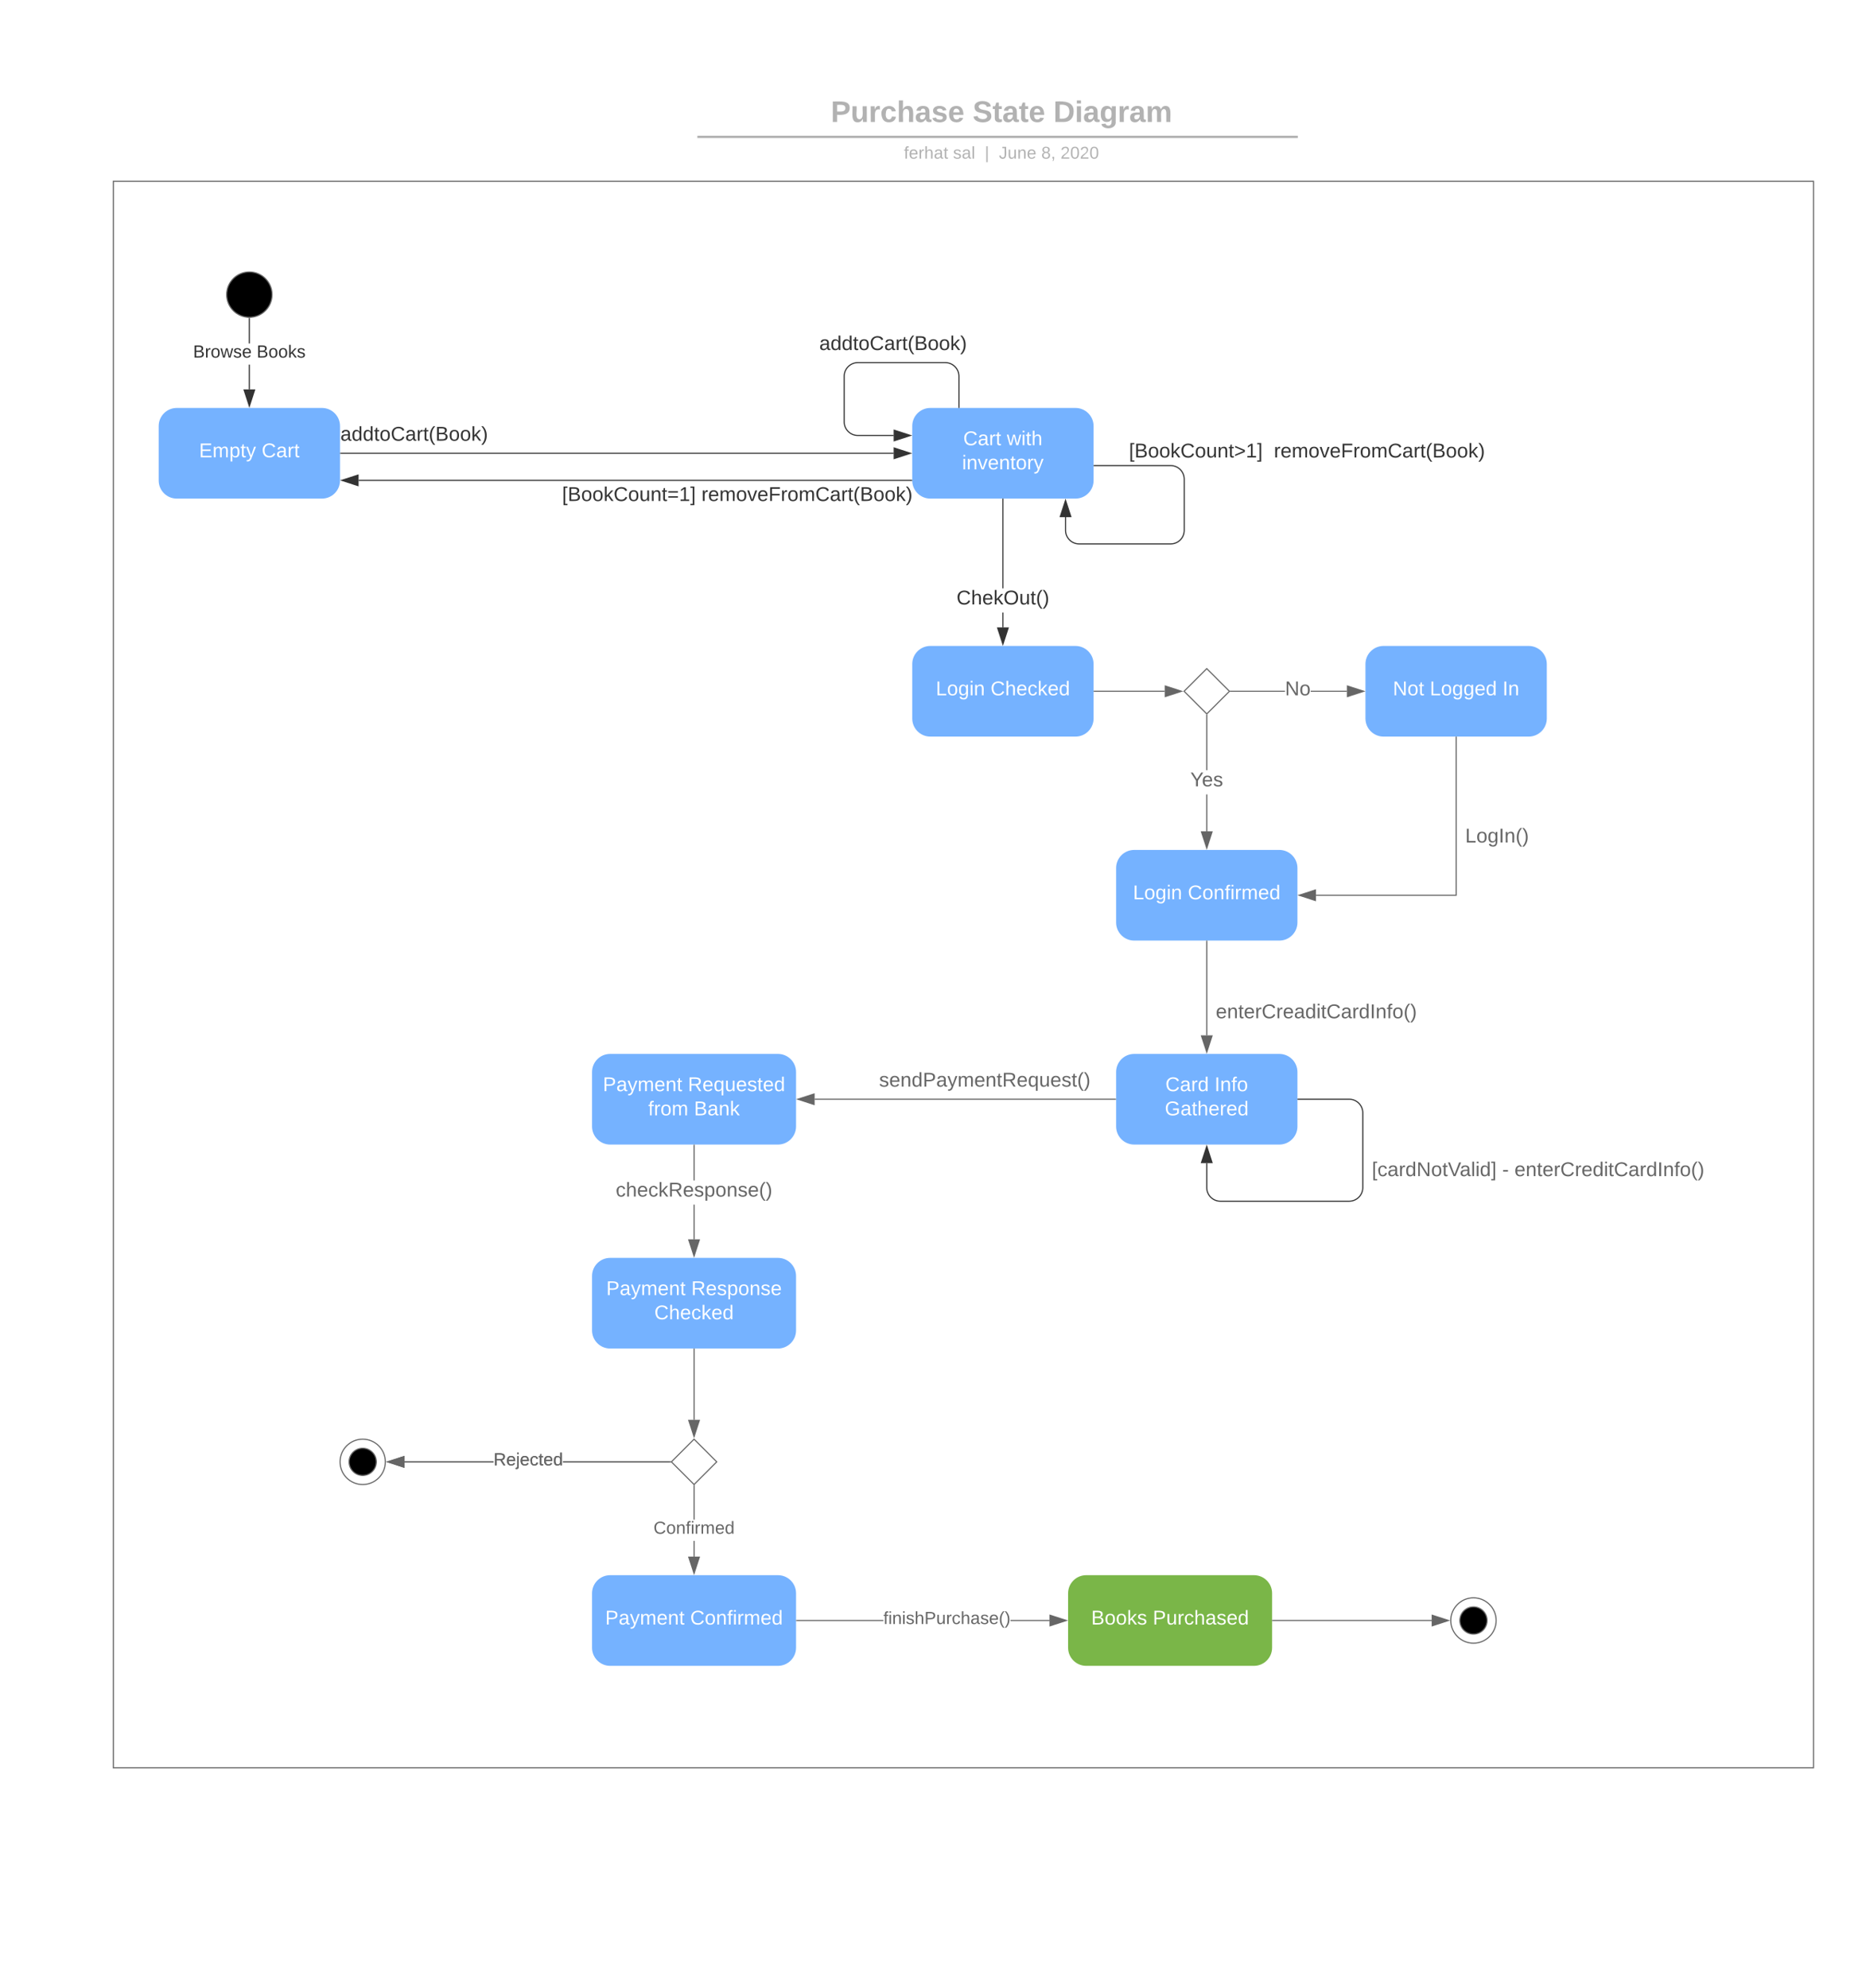 <svg xmlns="http://www.w3.org/2000/svg" xmlns:xlink="http://www.w3.org/1999/xlink" xmlns:lucid="lucid" width="1646.32" height="1754.18"><g transform="translate(0 0)" lucid:page-tab-id="0_0"><path d="M0 0h1646.32v1754.18H0z" fill="#fff"/><path d="M100 160h1500v1400H100z" stroke="#666" fill="#fff"/><path d="M611.76 88c0-4.42 3.58-8 8-8h520.78c4.42 0 8 3.58 8 8v26.15c0 4.4-3.58 8-8 8H619.76c-4.42 0-8-3.6-8-8z" stroke="#000" stroke-opacity="0" stroke-width="2" fill="#fff" fill-opacity="0"/><use xlink:href="#a" transform="matrix(1,0,0,1,615.76,84) translate(117.251 23.658)"/><use xlink:href="#b" transform="matrix(1,0,0,1,615.76,84) translate(242.389 23.658)"/><use xlink:href="#c" transform="matrix(1,0,0,1,615.76,84) translate(313.626 23.658)"/><path d="M619.27 120.77h521.76M619.3 120.77h-4.03M1141 120.77h4.03" stroke="#b2b2b2" stroke-width="2" fill="none"/><path d="M611.3 129.07c0-4.4 3.6-8 8-8h521.4c4.4 0 8 3.6 8 8v4c0 4.42-3.6 8-8 8H619.3c-4.4 0-8-3.58-8-8z" stroke="#000" stroke-opacity="0" stroke-width="2" fill="#fff" fill-opacity="0"/><use xlink:href="#d" transform="matrix(1,0,0,1,615.308,125.073) translate(182.247 14.917)"/><use xlink:href="#e" transform="matrix(1,0,0,1,615.308,125.073) translate(225.544 14.917)"/><use xlink:href="#f" transform="matrix(1,0,0,1,615.308,125.073) translate(253.545 14.917)"/><use xlink:href="#g" transform="matrix(1,0,0,1,615.308,125.073) translate(265.994 14.917)"/><use xlink:href="#h" transform="matrix(1,0,0,1,615.308,125.073) translate(303.385 14.917)"/><use xlink:href="#i" transform="matrix(1,0,0,1,615.308,125.073) translate(320.381 14.917)"/><path d="M156 360c-8.84 0-16 7.16-16 16v48c0 8.84 7.16 16 16 16h128c8.84 0 16-7.16 16-16v-48c0-8.84-7.16-16-16-16z" stroke="#000" stroke-opacity="0" fill="#75b2ff"/><use xlink:href="#j" transform="matrix(1,0,0,1,148,368) translate(27.63 35.556)"/><use xlink:href="#k" transform="matrix(1,0,0,1,148,368) translate(82.889 35.556)"/><path d="M240 260c0 11.05-8.95 20-20 20s-20-8.95-20-20 8.95-20 20-20 20 8.95 20 20z" stroke="#666"/><path d="M220.5 343.62h-1v-21.85h1zm0-40.52h-1V281h1z" fill="#333"/><path d="M219.98 280.5l.52-.02v.53h-1v-.56zM220 358.38l-4.64-14.26h9.28z" fill="#333"/><path d="M220 360l-5.32-16.38h10.64zm-3.95-15.38l3.95 12.14 3.95-12.14z" fill="#333"/><use xlink:href="#l" transform="matrix(1,0,0,1,170.352,303.102) translate(0 12.444)"/><use xlink:href="#m" transform="matrix(1,0,0,1,170.352,303.102) translate(56.086 12.444)"/><path d="M300.5 400h487.95" stroke="#333" fill="none"/><path d="M300.5 400.5h-.5v-1h.5z" fill="#333"/><path d="M803.22 400l-14.27 4.64v-9.28z" stroke="#333" fill="#333"/><use xlink:href="#n" transform="matrix(1,0,0,1,300.299,374.667) translate(0 14.222)"/><path d="M820.84 360c-8.84 0-16 7.16-16 16v48c0 8.84 7.16 16 16 16h128c8.83 0 16-7.16 16-16v-48c0-8.84-7.17-16-16-16z" stroke="#000" stroke-opacity="0" fill="#75b2ff"/><use xlink:href="#o" transform="matrix(1,0,0,1,812.837,368) translate(37.037 24.889)"/><use xlink:href="#p" transform="matrix(1,0,0,1,812.837,368) translate(75.457 24.889)"/><use xlink:href="#q" transform="matrix(1,0,0,1,812.837,368) translate(36 46.222)"/><path d="M846.02 359.5V332c0-6.63-5.37-12-12-12h-77.18c-6.63 0-12 5.37-12 12v40.3c0 6.62 5.37 12 12 12h31.6" stroke="#333" fill="none"/><path d="M846.52 360h-1v-.5h1z" fill="#333"/><path d="M803.22 384.3l-14.27 4.63v-9.27z" stroke="#333" fill="#333"/><use xlink:href="#n" transform="matrix(1,0,0,1,722.863,294.667) translate(0 14.222)"/><path d="M965.34 410.86h67.5c6.62 0 12 5.37 12 12V468c0 6.63-5.38 12-12 12H952.1c-6.62 0-12-5.37-12-12v-11.62" stroke="#333" fill="none"/><path d="M965.35 411.36h-.5v-1h.5z" fill="#333"/><path d="M940.1 441.62l4.64 14.26h-9.27z" stroke="#333" fill="#333"/><use xlink:href="#r" transform="matrix(1,0,0,1,996.046,389.508) translate(0 14.222)"/><use xlink:href="#s" transform="matrix(1,0,0,1,996.046,389.508) translate(127.852 14.222)"/><path d="M804.34 423.88H316.38" stroke="#333" fill="none"/><path d="M804.84 424l.05.38h-.58v-1h.52z" fill="#333"/><path d="M301.62 423.88l14.26-4.63v9.27z" stroke="#333" fill="#333"/><use xlink:href="#t" transform="matrix(1,0,0,1,495.946,427.883) translate(0 14.222)"/><use xlink:href="#s" transform="matrix(1,0,0,1,495.946,427.883) translate(122.914 14.222)"/><path d="M885.34 553.64h-1v-13.1h1zm0-34.43h-1v-78.7h1zM885.34 440.5h-1v-.5h1zM884.84 568.4l-4.64-14.26h9.27z" fill="#333"/><path d="M884.84 570.02l-5.33-16.38h10.66zm-3.95-15.38l3.94 12.15 3.94-12.16z" fill="#333"/><use xlink:href="#u" transform="matrix(1,0,0,1,843.923,519.205) translate(0 14.222)"/><path d="M820.84 570.02c-8.84 0-16 7.17-16 16v48c0 8.84 7.16 16 16 16h128c8.83 0 16-7.16 16-16v-48c0-8.83-7.17-16-16-16z" stroke="#000" stroke-opacity="0" fill="#75b2ff"/><use xlink:href="#v" transform="matrix(1,0,0,1,812.837,578.023) translate(12.79 35.556)"/><use xlink:href="#w" transform="matrix(1,0,0,1,812.837,578.023) translate(61.136 35.556)"/><path d="M1064.7 590.02l20 20-20 20-20-20z" stroke="#666" fill="#fff"/><path d="M965.34 610.02h62.26" stroke="#666" fill="none"/><path d="M965.35 610.52h-.5v-1h.5z" fill="#666"/><path d="M1042.36 610.02l-14.26 4.64v-9.27z" stroke="#666" fill="#666"/><path d="M1220.7 570.02c-8.85 0-16 7.17-16 16v48c0 8.84 7.15 16 16 16h128c8.82 0 16-7.16 16-16v-48c0-8.83-7.18-16-16-16z" stroke="#000" stroke-opacity="0" fill="#75b2ff"/><use xlink:href="#x" transform="matrix(1,0,0,1,1212.686,578.023) translate(16.222 35.556)"/><use xlink:href="#y" transform="matrix(1,0,0,1,1212.686,578.023) translate(48.765 35.556)"/><use xlink:href="#z" transform="matrix(1,0,0,1,1212.686,578.023) translate(112.963 35.556)"/><path d="M1133.7 610.52h-47.8v-1h47.8zm54.6 0h-31.93v-1h31.93zM1085.9 610.52h-1l.5-.5-.5-.5h1zM1203.07 610.02l-14.27 4.64v-9.27z" fill="#666"/><path d="M1204.7 610.02l-16.4 5.33V604.7zm-15.4 3.95l12.15-3.95-12.15-3.94z" fill="#666"/><use xlink:href="#A" transform="matrix(1,0,0,1,1133.706,599.356) translate(0 14.222)"/><path d="M1065.2 733.64h-1v-32.6h1zm0-53.93h-1v-48.47h1zM1065.2 631.24h-1v-1l.5.5.5-.5zM1064.7 748.4l-4.65-14.26h9.27z" fill="#666"/><path d="M1064.7 750.02l-5.34-16.38H1070zm-3.96-15.38l3.95 12.15 3.93-12.16z" fill="#666"/><use xlink:href="#B" transform="matrix(1,0,0,1,1050.192,679.71) translate(0 14.222)"/><path d="M1000.7 750.02c-8.85 0-16 7.17-16 16v48c0 8.84 7.15 16 16 16h128c8.82 0 16-7.16 16-16v-48c0-8.83-7.18-16-16-16z" stroke="#000" stroke-opacity="0" fill="#75b2ff"/><use xlink:href="#v" transform="matrix(1,0,0,1,992.686,758.023) translate(6.938 35.556)"/><use xlink:href="#C" transform="matrix(1,0,0,1,992.686,758.023) translate(55.284 35.556)"/><path d="M1284.7 650.52v139.5h-123.63" stroke="#666" fill="none"/><path d="M1285.2 650.54h-1v-.52h1z" fill="#666"/><path d="M1146.3 790.02l14.27-4.63v9.26z" stroke="#666" fill="#666"/><use xlink:href="#D" transform="matrix(1,0,0,1,1292.686,729.236) translate(0 14.222)"/><path d="M1000.7 930.02c-8.85 0-16 7.17-16 16v48c0 8.84 7.15 16 16 16h128c8.82 0 16-7.16 16-16v-48c0-8.83-7.18-16-16-16z" stroke="#000" stroke-opacity="0" fill="#75b2ff"/><use xlink:href="#E" transform="matrix(1,0,0,1,992.686,938.023) translate(35.506 24.889)"/><use xlink:href="#F" transform="matrix(1,0,0,1,992.686,938.023) translate(78.864 24.889)"/><use xlink:href="#G" transform="matrix(1,0,0,1,992.686,938.023) translate(34.988 46.222)"/><path d="M1064.7 830.52v83.12" stroke="#666" fill="none"/><path d="M1065.2 830.54h-1v-.52h1z" fill="#666"/><path d="M1064.7 928.4l-4.65-14.26h9.27z" stroke="#666" fill="#666"/><use xlink:href="#H" transform="matrix(1,0,0,1,1072.686,884.339) translate(0 14.222)"/><path d="M538.34 930.02c-8.83 0-16 7.17-16 16v48c0 8.84 7.17 16 16 16h148c8.84 0 16-7.16 16-16v-48c0-8.83-7.16-16-16-16z" stroke="#000" stroke-opacity="0" fill="#75b2ff"/><use xlink:href="#I" transform="matrix(1,0,0,1,530.343,938.023) translate(1.556 24.889)"/><use xlink:href="#J" transform="matrix(1,0,0,1,530.343,938.023) translate(76.568 24.889)"/><use xlink:href="#K" transform="matrix(1,0,0,1,530.343,938.023) translate(41.556 46.222)"/><use xlink:href="#L" transform="matrix(1,0,0,1,530.343,938.023) translate(81.951 46.222)"/><path d="M984.2 970.02H718.72" stroke="#666" fill="none"/><path d="M984.7 970.52h-.53v-1h.52z" fill="#666"/><path d="M703.96 970.02l14.27-4.63v9.26z" stroke="#666" fill="#666"/><use xlink:href="#M" transform="matrix(1,0,0,1,775.618,944.69) translate(0 14.222)"/><path d="M538.34 1110.02c-8.83 0-16 7.17-16 16v48c0 8.84 7.17 16 16 16h148c8.84 0 16-7.16 16-16v-48c0-8.83-7.16-16-16-16z" stroke="#000" stroke-opacity="0" fill="#75b2ff"/><use xlink:href="#I" transform="matrix(1,0,0,1,530.343,1118.023) translate(4.519 24.889)"/><use xlink:href="#N" transform="matrix(1,0,0,1,530.343,1118.023) translate(79.531 24.889)"/><use xlink:href="#w" transform="matrix(1,0,0,1,530.343,1118.023) translate(46.963 46.222)"/><path d="M612.84 1093.64h-1v-30.62h1zm0-51.95h-1v-31.18h1z" fill="#666"/><path d="M612.84 1010.54h-1v-.52h1zM612.34 1108.4l-4.63-14.26H617z" fill="#666"/><path d="M612.34 1110.02l-5.32-16.38h10.65zm-3.94-15.38l3.94 12.15 3.95-12.16z" fill="#666"/><use xlink:href="#O" transform="matrix(1,0,0,1,543.281,1041.688) translate(0 14.222)"/><path d="M1145.2 970.02h45.14c6.63 0 12 5.38 12 12v66c0 6.63-5.37 12-12 12H1076.7c-6.64 0-12-5.37-12-12v-21.6" stroke="#333" fill="none"/><path d="M1145.2 970.52h-.5v-1h.5z" fill="#333"/><path d="M1064.7 1011.64l4.62 14.27h-9.27z" stroke="#333" fill="#333"/><use xlink:href="#P" transform="matrix(1,0,0,1,1210.343,1023.679) translate(0 14.222)"/><use xlink:href="#Q" transform="matrix(1,0,0,1,1210.343,1023.679) translate(115.012 14.222)"/><use xlink:href="#R" transform="matrix(1,0,0,1,1210.343,1023.679) translate(125.827 14.222)"/><path d="M612.34 1270.02l20 20-20 20-20-20z" stroke="#666" fill="#fff"/><path d="M538.34 1390.02c-8.83 0-16 7.17-16 16v48c0 8.84 7.17 16 16 16h148c8.84 0 16-7.16 16-16v-48c0-8.83-7.16-16-16-16z" stroke="#000" stroke-opacity="0" fill="#75b2ff"/><use xlink:href="#I" transform="matrix(1,0,0,1,530.343,1398.023) translate(3.605 35.556)"/><use xlink:href="#C" transform="matrix(1,0,0,1,530.343,1398.023) translate(78.617 35.556)"/><path d="M612.34 1190.52v62.4" stroke="#666" fill="none"/><path d="M612.84 1190.54h-1v-.52h1z" fill="#666"/><path d="M612.34 1267.7l-4.63-14.27H617z" stroke="#666" fill="#666"/><path d="M612.84 1373.64h-1v-13.93h1zm0-32.6h-1v-29.8h1zM612.84 1311.24h-1v-1l.5.5.5-.5zM612.34 1388.4l-4.63-14.26H617z" fill="#666"/><path d="M612.34 1390.02l-5.32-16.38h10.65zm-3.94-15.38l3.94 12.15 3.95-12.16z" fill="#666"/><g><use xlink:href="#S" transform="matrix(1,0,0,1,576.565,1341.043) translate(0 12.444)"/></g><path d="M340 1290.02c0 11.05-8.95 20-20 20s-20-8.95-20-20c0-11.04 8.95-20 20-20s20 8.96 20 20z" stroke="#666" fill="#fff"/><path d="M332 1290.02c0 6.63-5.37 12-12 12s-12-5.37-12-12c0-6.62 5.37-12 12-12s12 5.38 12 12z" stroke="#666"/><path d="M435.43 1290.52h-78.55v-1h78.55zm155.7 0H496.7v-1h94.44z" fill="#666"/><path d="M591.64 1290.02l.5.5h-1.02v-1h1.02zM356.38 1294.66l-14.26-4.64 14.26-4.63z" fill="#666"/><path d="M356.88 1295.35l-16.38-5.33 16.38-5.32zm-13.14-5.33l12.14 3.95v-7.9z" fill="#666"/><g><use xlink:href="#T" transform="matrix(1,0,0,1,435.432,1280.69) translate(0 12.444)"/></g><path d="M958.34 1390.02c-8.83 0-16 7.17-16 16v48c0 8.84 7.17 16 16 16h148c8.84 0 16-7.16 16-16v-48c0-8.83-7.16-16-16-16z" stroke="#000" stroke-opacity="0" fill="#7ab648"/><g><use xlink:href="#U" transform="matrix(1,0,0,1,950.343,1398.023) translate(12.395 35.556)"/><use xlink:href="#V" transform="matrix(1,0,0,1,950.343,1398.023) translate(66.716 35.556)"/></g><path d="M779.37 1430.52h-76.53v-1h76.53zm146.6 0H891.5v-1h34.46z" fill="#666"/><path d="M702.86 1430.52h-.52v-1h.52zM940.73 1430.02l-14.27 4.64v-9.27z" fill="#666"/><path d="M942.34 1430.02l-16.38 5.33v-10.65zm-15.38 3.95l12.15-3.95-12.14-3.94z" fill="#666"/><g><use xlink:href="#W" transform="matrix(1,0,0,1,779.368,1420.69) translate(0 12.444)"/></g><path d="M435.43 1290.52h-78.55v-1h78.55zm155.7 0H496.7v-1h94.44z" fill="#666"/><path d="M591.64 1290.52h-.52v-1h.52zM356.38 1294.66l-14.26-4.64 14.26-4.63z" fill="#666"/><path d="M356.88 1295.35l-16.38-5.33 16.38-5.32zm-13.14-5.33l12.14 3.95v-7.9z" fill="#666"/><g><use xlink:href="#T" transform="matrix(1,0,0,1,435.432,1280.69) translate(0 12.444)"/></g><path d="M1320 1430.02c0 11.05-8.95 20-20 20s-20-8.95-20-20c0-11.04 8.95-20 20-20s20 8.96 20 20z" stroke="#666" fill="#fff"/><path d="M1312 1430.02c0 6.63-5.37 12-12 12s-12-5.37-12-12c0-6.62 5.37-12 12-12s12 5.38 12 12z" stroke="#666"/><path d="M1122.84 1430.02h140.28" stroke="#666" fill="none"/><path d="M1122.86 1430.52h-.52v-1h.52z" fill="#666"/><path d="M1277.88 1430.02l-14.26 4.64v-9.27z" stroke="#666" fill="#666"/><defs><path fill="#b2b2b2" d="M24-248c93 1 206-16 204 79-1 75-69 88-152 82V0H24v-248zm52 121c47 0 100 7 100-41 0-47-54-39-100-39v80" id="X"/><path fill="#b2b2b2" d="M85 4C-2 5 27-109 22-190h50c7 57-23 150 33 157 60-5 35-97 40-157h50l1 190h-47c-2-12 1-28-3-38-12 25-28 42-61 42" id="Y"/><path fill="#b2b2b2" d="M135-150c-39-12-60 13-60 57V0H25l-1-190h47c2 13-1 29 3 40 6-28 27-53 61-41v41" id="Z"/><path fill="#b2b2b2" d="M190-63c-7 42-38 67-86 67-59 0-84-38-90-98-12-110 154-137 174-36l-49 2c-2-19-15-32-35-32-30 0-35 28-38 64-6 74 65 87 74 30" id="aa"/><path fill="#b2b2b2" d="M114-157C55-157 80-60 75 0H25v-261h50l-1 109c12-26 28-41 61-42 86-1 58 113 63 194h-50c-7-57 23-157-34-157" id="ab"/><path fill="#b2b2b2" d="M133-34C117-15 103 5 69 4 32 3 11-16 11-54c-1-60 55-63 116-61 1-26-3-47-28-47-18 1-26 9-28 27l-52-2c7-38 36-58 82-57s74 22 75 68l1 82c-1 14 12 18 25 15v27c-30 8-71 5-69-32zm-48 3c29 0 43-24 42-57-32 0-66-3-65 30 0 17 8 27 23 27" id="ac"/><path fill="#b2b2b2" d="M137-138c1-29-70-34-71-4 15 46 118 7 119 86 1 83-164 76-172 9l43-7c4 19 20 25 44 25 33 8 57-30 24-41C81-84 22-81 20-136c-2-80 154-74 161-7" id="ad"/><path fill="#b2b2b2" d="M185-48c-13 30-37 53-82 52C43 2 14-33 14-96s30-98 90-98c62 0 83 45 84 108H66c0 31 8 55 39 56 18 0 30-7 34-22zm-45-69c5-46-57-63-70-21-2 6-4 13-4 21h74" id="ae"/><g id="a"><use transform="matrix(0.073,0,0,0.073,0,0)" xlink:href="#X"/><use transform="matrix(0.073,0,0,0.073,17.481,0)" xlink:href="#Y"/><use transform="matrix(0.073,0,0,0.073,33.433,0)" xlink:href="#Z"/><use transform="matrix(0.073,0,0,0.073,43.631,0)" xlink:href="#aa"/><use transform="matrix(0.073,0,0,0.073,58.199,0)" xlink:href="#ab"/><use transform="matrix(0.073,0,0,0.073,74.151,0)" xlink:href="#ac"/><use transform="matrix(0.073,0,0,0.073,88.719,0)" xlink:href="#ad"/><use transform="matrix(0.073,0,0,0.073,103.286,0)" xlink:href="#ae"/></g><path fill="#b2b2b2" d="M169-182c-1-43-94-46-97-3 18 66 151 10 154 114 3 95-165 93-204 36-6-8-10-19-12-30l50-8c3 46 112 56 116 5-17-69-150-10-154-114-4-87 153-88 188-35 5 8 8 18 10 28" id="af"/><path fill="#b2b2b2" d="M115-3C79 11 28 4 28-45v-112H4v-33h27l15-45h31v45h36v33H77v99c-1 23 16 31 38 25v30" id="ag"/><g id="b"><use transform="matrix(0.073,0,0,0.073,0,0)" xlink:href="#af"/><use transform="matrix(0.073,0,0,0.073,17.481,0)" xlink:href="#ag"/><use transform="matrix(0.073,0,0,0.073,26.149,0)" xlink:href="#ac"/><use transform="matrix(0.073,0,0,0.073,40.717,0)" xlink:href="#ag"/><use transform="matrix(0.073,0,0,0.073,49.385,0)" xlink:href="#ae"/></g><path fill="#b2b2b2" d="M24-248c120-7 223 5 221 122C244-46 201 0 124 0H24v-248zM76-40c74 7 117-18 117-86 0-67-45-88-117-82v168" id="ah"/><path fill="#b2b2b2" d="M25-224v-37h50v37H25zM25 0v-190h50V0H25" id="ai"/><path fill="#b2b2b2" d="M195-6C206 82 75 100 31 46c-4-6-6-13-8-21l49-6c3 16 16 24 34 25 40 0 42-37 40-79-11 22-30 35-61 35-53 0-70-43-70-97 0-56 18-96 73-97 30 0 46 14 59 34l2-30h47zm-90-29c32 0 41-27 41-63 0-35-9-62-40-62-32 0-39 29-40 63 0 36 9 62 39 62" id="aj"/><path fill="#b2b2b2" d="M220-157c-53 9-28 100-34 157h-49v-107c1-27-5-49-29-50C55-147 81-57 75 0H25l-1-190h47c2 12-1 28 3 38 10-53 101-56 108 0 13-22 24-43 59-42 82 1 51 116 57 194h-49v-107c-1-25-5-48-29-50" id="ak"/><g id="c"><use transform="matrix(0.073,0,0,0.073,0,0)" xlink:href="#ah"/><use transform="matrix(0.073,0,0,0.073,18.865,0)" xlink:href="#ai"/><use transform="matrix(0.073,0,0,0.073,26.149,0)" xlink:href="#ac"/><use transform="matrix(0.073,0,0,0.073,40.717,0)" xlink:href="#aj"/><use transform="matrix(0.073,0,0,0.073,56.669,0)" xlink:href="#Z"/><use transform="matrix(0.073,0,0,0.073,66.867,0)" xlink:href="#ac"/><use transform="matrix(0.073,0,0,0.073,81.435,0)" xlink:href="#ak"/></g><path fill="#b2b2b2" d="M101-234c-31-9-42 10-38 44h38v23H63V0H32v-167H5v-23h27c-7-52 17-82 69-68v24" id="al"/><path fill="#b2b2b2" d="M100-194c63 0 86 42 84 106H49c0 40 14 67 53 68 26 1 43-12 49-29l28 8c-11 28-37 45-77 45C44 4 14-33 15-96c1-61 26-98 85-98zm52 81c6-60-76-77-97-28-3 7-6 17-6 28h103" id="am"/><path fill="#b2b2b2" d="M114-163C36-179 61-72 57 0H25l-1-190h30c1 12-1 29 2 39 6-27 23-49 58-41v29" id="an"/><path fill="#b2b2b2" d="M106-169C34-169 62-67 57 0H25v-261h32l-1 103c12-21 28-36 61-36 89 0 53 116 60 194h-32v-121c2-32-8-49-39-48" id="ao"/><path fill="#b2b2b2" d="M141-36C126-15 110 5 73 4 37 3 15-17 15-53c-1-64 63-63 125-63 3-35-9-54-41-54-24 1-41 7-42 31l-33-3c5-37 33-52 76-52 45 0 72 20 72 64v82c-1 20 7 32 28 27v20c-31 9-61-2-59-35zM48-53c0 20 12 33 32 33 41-3 63-29 60-74-43 2-92-5-92 41" id="ap"/><path fill="#b2b2b2" d="M59-47c-2 24 18 29 38 22v24C64 9 27 4 27-40v-127H5v-23h24l9-43h21v43h35v23H59v120" id="aq"/><g id="d"><use transform="matrix(0.042,0,0,0.042,0,0)" xlink:href="#al"/><use transform="matrix(0.042,0,0,0.042,4.249,0)" xlink:href="#am"/><use transform="matrix(0.042,0,0,0.042,12.747,0)" xlink:href="#an"/><use transform="matrix(0.042,0,0,0.042,17.803,0)" xlink:href="#ao"/><use transform="matrix(0.042,0,0,0.042,26.301,0)" xlink:href="#ap"/><use transform="matrix(0.042,0,0,0.042,34.799,0)" xlink:href="#aq"/></g><path fill="#b2b2b2" d="M135-143c-3-34-86-38-87 0 15 53 115 12 119 90S17 21 10-45l28-5c4 36 97 45 98 0-10-56-113-15-118-90-4-57 82-63 122-42 12 7 21 19 24 35" id="ar"/><path fill="#b2b2b2" d="M24 0v-261h32V0H24" id="as"/><g id="e"><use transform="matrix(0.042,0,0,0.042,0,0)" xlink:href="#ar"/><use transform="matrix(0.042,0,0,0.042,7.648,0)" xlink:href="#ap"/><use transform="matrix(0.042,0,0,0.042,16.146,0)" xlink:href="#as"/></g><path fill="#b2b2b2" d="M32 76v-337h29V76H32" id="at"/><use transform="matrix(0.042,0,0,0.042,0,0)" xlink:href="#at" id="f"/><path fill="#b2b2b2" d="M153-248C145-148 188 4 80 4 36 3 13-21 6-62l32-5c4 25 16 42 43 43 27 0 39-20 39-49v-147H72v-28h81" id="au"/><path fill="#b2b2b2" d="M84 4C-5 8 30-112 23-190h32v120c0 31 7 50 39 49 72-2 45-101 50-169h31l1 190h-30c-1-10 1-25-2-33-11 22-28 36-60 37" id="av"/><path fill="#b2b2b2" d="M117-194c89-4 53 116 60 194h-32v-121c0-31-8-49-39-48C34-167 62-67 57 0H25l-1-190h30c1 10-1 24 2 32 11-22 29-35 61-36" id="aw"/><g id="g"><use transform="matrix(0.042,0,0,0.042,0,0)" xlink:href="#au"/><use transform="matrix(0.042,0,0,0.042,7.648,0)" xlink:href="#av"/><use transform="matrix(0.042,0,0,0.042,16.146,0)" xlink:href="#aw"/><use transform="matrix(0.042,0,0,0.042,24.644,0)" xlink:href="#am"/></g><path fill="#b2b2b2" d="M134-131c28 9 52 24 51 62-1 50-34 73-85 73S17-19 16-69c0-36 21-54 49-61-75-25-45-126 34-121 46 3 78 18 79 63 0 33-17 51-44 57zm-34-11c31 1 46-15 46-44 0-28-17-43-47-42-29 0-46 13-45 42 1 28 16 44 46 44zm1 122c35 0 51-18 51-52 0-30-18-46-53-46-33 0-51 17-51 47 0 34 19 51 53 51" id="ax"/><path fill="#b2b2b2" d="M68-38c1 34 0 65-14 84H32c9-13 17-26 17-46H33v-38h35" id="ay"/><g id="h"><use transform="matrix(0.042,0,0,0.042,0,0)" xlink:href="#ax"/><use transform="matrix(0.042,0,0,0.042,8.498,0)" xlink:href="#ay"/></g><path fill="#b2b2b2" d="M101-251c82-7 93 87 43 132L82-64C71-53 59-42 53-27h129V0H18c2-99 128-94 128-182 0-28-16-43-45-43s-46 15-49 41l-32-3c6-41 34-60 81-64" id="az"/><path fill="#b2b2b2" d="M101-251c68 0 85 55 85 127S166 4 100 4C33 4 14-52 14-124c0-73 17-127 87-127zm-1 229c47 0 54-49 54-102s-4-102-53-102c-51 0-55 48-55 102 0 53 5 102 54 102" id="aA"/><g id="i"><use transform="matrix(0.042,0,0,0.042,0,0)" xlink:href="#az"/><use transform="matrix(0.042,0,0,0.042,8.498,0)" xlink:href="#aA"/><use transform="matrix(0.042,0,0,0.042,16.996,0)" xlink:href="#az"/><use transform="matrix(0.042,0,0,0.042,25.494,0)" xlink:href="#aA"/></g><path fill="#fff" d="M30 0v-248h187v28H63v79h144v27H63v87h162V0H30" id="aB"/><path fill="#fff" d="M210-169c-67 3-38 105-44 169h-31v-121c0-29-5-50-35-48C34-165 62-65 56 0H25l-1-190h30c1 10-1 24 2 32 10-44 99-50 107 0 11-21 27-35 58-36 85-2 47 119 55 194h-31v-121c0-29-5-49-35-48" id="aC"/><path fill="#fff" d="M115-194c55 1 70 41 70 98S169 2 115 4C84 4 66-9 55-30l1 105H24l-1-265h31l2 30c10-21 28-34 59-34zm-8 174c40 0 45-34 45-75s-6-73-45-74c-42 0-51 32-51 76 0 43 10 73 51 73" id="aD"/><path fill="#fff" d="M59-47c-2 24 18 29 38 22v24C64 9 27 4 27-40v-127H5v-23h24l9-43h21v43h35v23H59v120" id="aE"/><path fill="#fff" d="M179-190L93 31C79 59 56 82 12 73V49c39 6 53-20 64-50L1-190h34L92-34l54-156h33" id="aF"/><g id="j"><use transform="matrix(0.049,0,0,0.049,0,0)" xlink:href="#aB"/><use transform="matrix(0.049,0,0,0.049,11.852,0)" xlink:href="#aC"/><use transform="matrix(0.049,0,0,0.049,26.617,0)" xlink:href="#aD"/><use transform="matrix(0.049,0,0,0.049,36.494,0)" xlink:href="#aE"/><use transform="matrix(0.049,0,0,0.049,41.432,0)" xlink:href="#aF"/></g><path fill="#fff" d="M212-179c-10-28-35-45-73-45-59 0-87 40-87 99 0 60 29 101 89 101 43 0 62-24 78-52l27 14C228-24 195 4 139 4 59 4 22-46 18-125c-6-104 99-153 187-111 19 9 31 26 39 46" id="aG"/><path fill="#fff" d="M141-36C126-15 110 5 73 4 37 3 15-17 15-53c-1-64 63-63 125-63 3-35-9-54-41-54-24 1-41 7-42 31l-33-3c5-37 33-52 76-52 45 0 72 20 72 64v82c-1 20 7 32 28 27v20c-31 9-61-2-59-35zM48-53c0 20 12 33 32 33 41-3 63-29 60-74-43 2-92-5-92 41" id="aH"/><path fill="#fff" d="M114-163C36-179 61-72 57 0H25l-1-190h30c1 12-1 29 2 39 6-27 23-49 58-41v29" id="aI"/><g id="k"><use transform="matrix(0.049,0,0,0.049,0,0)" xlink:href="#aG"/><use transform="matrix(0.049,0,0,0.049,12.79,0)" xlink:href="#aH"/><use transform="matrix(0.049,0,0,0.049,22.667,0)" xlink:href="#aI"/><use transform="matrix(0.049,0,0,0.049,28.543,0)" xlink:href="#aE"/></g><path fill="#333" d="M160-131c35 5 61 23 61 61C221 17 115-2 30 0v-248c76 3 177-17 177 60 0 33-19 50-47 57zm-97-11c50-1 110 9 110-42 0-47-63-36-110-37v79zm0 115c55-2 124 14 124-45 0-56-70-42-124-44v89" id="aJ"/><path fill="#333" d="M114-163C36-179 61-72 57 0H25l-1-190h30c1 12-1 29 2 39 6-27 23-49 58-41v29" id="aK"/><path fill="#333" d="M100-194c62-1 85 37 85 99 1 63-27 99-86 99S16-35 15-95c0-66 28-99 85-99zM99-20c44 1 53-31 53-75 0-43-8-75-51-75s-53 32-53 75 10 74 51 75" id="aL"/><path fill="#333" d="M206 0h-36l-40-164L89 0H53L-1-190h32L70-26l43-164h34l41 164 42-164h31" id="aM"/><path fill="#333" d="M135-143c-3-34-86-38-87 0 15 53 115 12 119 90S17 21 10-45l28-5c4 36 97 45 98 0-10-56-113-15-118-90-4-57 82-63 122-42 12 7 21 19 24 35" id="aN"/><path fill="#333" d="M100-194c63 0 86 42 84 106H49c0 40 14 67 53 68 26 1 43-12 49-29l28 8c-11 28-37 45-77 45C44 4 14-33 15-96c1-61 26-98 85-98zm52 81c6-60-76-77-97-28-3 7-6 17-6 28h103" id="aO"/><g id="l"><use transform="matrix(0.043,0,0,0.043,0,0)" xlink:href="#aJ"/><use transform="matrix(0.043,0,0,0.043,10.37,0)" xlink:href="#aK"/><use transform="matrix(0.043,0,0,0.043,15.512,0)" xlink:href="#aL"/><use transform="matrix(0.043,0,0,0.043,24.154,0)" xlink:href="#aM"/><use transform="matrix(0.043,0,0,0.043,35.346,0)" xlink:href="#aN"/><use transform="matrix(0.043,0,0,0.043,43.123,0)" xlink:href="#aO"/></g><path fill="#333" d="M143 0L79-87 56-68V0H24v-261h32v163l83-92h37l-77 82L181 0h-38" id="aP"/><g id="m"><use transform="matrix(0.043,0,0,0.043,0,0)" xlink:href="#aJ"/><use transform="matrix(0.043,0,0,0.043,10.37,0)" xlink:href="#aL"/><use transform="matrix(0.043,0,0,0.043,19.012,0)" xlink:href="#aL"/><use transform="matrix(0.043,0,0,0.043,27.654,0)" xlink:href="#aP"/><use transform="matrix(0.043,0,0,0.043,35.432,0)" xlink:href="#aN"/></g><path fill="#333" d="M141-36C126-15 110 5 73 4 37 3 15-17 15-53c-1-64 63-63 125-63 3-35-9-54-41-54-24 1-41 7-42 31l-33-3c5-37 33-52 76-52 45 0 72 20 72 64v82c-1 20 7 32 28 27v20c-31 9-61-2-59-35zM48-53c0 20 12 33 32 33 41-3 63-29 60-74-43 2-92-5-92 41" id="aQ"/><path fill="#333" d="M85-194c31 0 48 13 60 33l-1-100h32l1 261h-30c-2-10 0-23-3-31C134-8 116 4 85 4 32 4 16-35 15-94c0-66 23-100 70-100zm9 24c-40 0-46 34-46 75 0 40 6 74 45 74 42 0 51-32 51-76 0-42-9-74-50-73" id="aR"/><path fill="#333" d="M59-47c-2 24 18 29 38 22v24C64 9 27 4 27-40v-127H5v-23h24l9-43h21v43h35v23H59v120" id="aS"/><path fill="#333" d="M212-179c-10-28-35-45-73-45-59 0-87 40-87 99 0 60 29 101 89 101 43 0 62-24 78-52l27 14C228-24 195 4 139 4 59 4 22-46 18-125c-6-104 99-153 187-111 19 9 31 26 39 46" id="aT"/><path fill="#333" d="M87 75C49 33 22-17 22-94c0-76 28-126 65-167h31c-38 41-64 92-64 168S80 34 118 75H87" id="aU"/><path fill="#333" d="M33-261c38 41 65 92 65 168S71 34 33 75H2C39 34 66-17 66-93S39-220 2-261h31" id="aV"/><g id="n"><use transform="matrix(0.049,0,0,0.049,0,0)" xlink:href="#aQ"/><use transform="matrix(0.049,0,0,0.049,9.877,0)" xlink:href="#aR"/><use transform="matrix(0.049,0,0,0.049,19.753,0)" xlink:href="#aR"/><use transform="matrix(0.049,0,0,0.049,29.63,0)" xlink:href="#aS"/><use transform="matrix(0.049,0,0,0.049,34.568,0)" xlink:href="#aL"/><use transform="matrix(0.049,0,0,0.049,44.444,0)" xlink:href="#aT"/><use transform="matrix(0.049,0,0,0.049,57.235,0)" xlink:href="#aQ"/><use transform="matrix(0.049,0,0,0.049,67.111,0)" xlink:href="#aK"/><use transform="matrix(0.049,0,0,0.049,72.988,0)" xlink:href="#aS"/><use transform="matrix(0.049,0,0,0.049,77.926,0)" xlink:href="#aU"/><use transform="matrix(0.049,0,0,0.049,83.802,0)" xlink:href="#aJ"/><use transform="matrix(0.049,0,0,0.049,95.654,0)" xlink:href="#aL"/><use transform="matrix(0.049,0,0,0.049,105.531,0)" xlink:href="#aL"/><use transform="matrix(0.049,0,0,0.049,115.407,0)" xlink:href="#aP"/><use transform="matrix(0.049,0,0,0.049,124.296,0)" xlink:href="#aV"/></g><g id="o"><use transform="matrix(0.049,0,0,0.049,0,0)" xlink:href="#aG"/><use transform="matrix(0.049,0,0,0.049,12.79,0)" xlink:href="#aH"/><use transform="matrix(0.049,0,0,0.049,22.667,0)" xlink:href="#aI"/><use transform="matrix(0.049,0,0,0.049,28.543,0)" xlink:href="#aE"/></g><path fill="#fff" d="M206 0h-36l-40-164L89 0H53L-1-190h32L70-26l43-164h34l41 164 42-164h31" id="aW"/><path fill="#fff" d="M24-231v-30h32v30H24zM24 0v-190h32V0H24" id="aX"/><path fill="#fff" d="M106-169C34-169 62-67 57 0H25v-261h32l-1 103c12-21 28-36 61-36 89 0 53 116 60 194h-32v-121c2-32-8-49-39-48" id="aY"/><g id="p"><use transform="matrix(0.049,0,0,0.049,0,0)" xlink:href="#aW"/><use transform="matrix(0.049,0,0,0.049,12.79,0)" xlink:href="#aX"/><use transform="matrix(0.049,0,0,0.049,16.691,0)" xlink:href="#aE"/><use transform="matrix(0.049,0,0,0.049,21.63,0)" xlink:href="#aY"/></g><path fill="#fff" d="M117-194c89-4 53 116 60 194h-32v-121c0-31-8-49-39-48C34-167 62-67 57 0H25l-1-190h30c1 10-1 24 2 32 11-22 29-35 61-36" id="aZ"/><path fill="#fff" d="M108 0H70L1-190h34L89-25l56-165h34" id="ba"/><path fill="#fff" d="M100-194c63 0 86 42 84 106H49c0 40 14 67 53 68 26 1 43-12 49-29l28 8c-11 28-37 45-77 45C44 4 14-33 15-96c1-61 26-98 85-98zm52 81c6-60-76-77-97-28-3 7-6 17-6 28h103" id="bb"/><path fill="#fff" d="M100-194c62-1 85 37 85 99 1 63-27 99-86 99S16-35 15-95c0-66 28-99 85-99zM99-20c44 1 53-31 53-75 0-43-8-75-51-75s-53 32-53 75 10 74 51 75" id="bc"/><g id="q"><use transform="matrix(0.049,0,0,0.049,0,0)" xlink:href="#aX"/><use transform="matrix(0.049,0,0,0.049,3.901,0)" xlink:href="#aZ"/><use transform="matrix(0.049,0,0,0.049,13.778,0)" xlink:href="#ba"/><use transform="matrix(0.049,0,0,0.049,22.667,0)" xlink:href="#bb"/><use transform="matrix(0.049,0,0,0.049,32.543,0)" xlink:href="#aZ"/><use transform="matrix(0.049,0,0,0.049,42.42,0)" xlink:href="#aE"/><use transform="matrix(0.049,0,0,0.049,47.358,0)" xlink:href="#bc"/><use transform="matrix(0.049,0,0,0.049,57.235,0)" xlink:href="#aI"/><use transform="matrix(0.049,0,0,0.049,63.111,0)" xlink:href="#aF"/></g><path fill="#333" d="M26 75v-336h71v23H56V52h41v23H26" id="bd"/><path fill="#333" d="M84 4C-5 8 30-112 23-190h32v120c0 31 7 50 39 49 72-2 45-101 50-169h31l1 190h-30c-1-10 1-25-2-33-11 22-28 36-60 37" id="be"/><path fill="#333" d="M117-194c89-4 53 116 60 194h-32v-121c0-31-8-49-39-48C34-167 62-67 57 0H25l-1-190h30c1 10-1 24 2 32 11-22 29-35 61-36" id="bf"/><path fill="#333" d="M18-27v-27l151-64-151-65v-27l175 74v36" id="bg"/><path fill="#333" d="M27 0v-27h64v-190l-56 39v-29l58-41h29v221h61V0H27" id="bh"/><path fill="#333" d="M3 75V52h41v-290H3v-23h71V75H3" id="bi"/><g id="r"><use transform="matrix(0.049,0,0,0.049,0,0)" xlink:href="#bd"/><use transform="matrix(0.049,0,0,0.049,4.938,0)" xlink:href="#aJ"/><use transform="matrix(0.049,0,0,0.049,16.79,0)" xlink:href="#aL"/><use transform="matrix(0.049,0,0,0.049,26.667,0)" xlink:href="#aL"/><use transform="matrix(0.049,0,0,0.049,36.543,0)" xlink:href="#aP"/><use transform="matrix(0.049,0,0,0.049,45.432,0)" xlink:href="#aT"/><use transform="matrix(0.049,0,0,0.049,58.222,0)" xlink:href="#aL"/><use transform="matrix(0.049,0,0,0.049,68.099,0)" xlink:href="#be"/><use transform="matrix(0.049,0,0,0.049,77.975,0)" xlink:href="#bf"/><use transform="matrix(0.049,0,0,0.049,87.852,0)" xlink:href="#aS"/><use transform="matrix(0.049,0,0,0.049,92.79,0)" xlink:href="#bg"/><use transform="matrix(0.049,0,0,0.049,103.16,0)" xlink:href="#bh"/><use transform="matrix(0.049,0,0,0.049,113.037,0)" xlink:href="#bi"/></g><path fill="#333" d="M210-169c-67 3-38 105-44 169h-31v-121c0-29-5-50-35-48C34-165 62-65 56 0H25l-1-190h30c1 10-1 24 2 32 10-44 99-50 107 0 11-21 27-35 58-36 85-2 47 119 55 194h-31v-121c0-29-5-49-35-48" id="bj"/><path fill="#333" d="M108 0H70L1-190h34L89-25l56-165h34" id="bk"/><path fill="#333" d="M63-220v92h138v28H63V0H30v-248h175v28H63" id="bl"/><g id="s"><use transform="matrix(0.049,0,0,0.049,0,0)" xlink:href="#aK"/><use transform="matrix(0.049,0,0,0.049,5.877,0)" xlink:href="#aO"/><use transform="matrix(0.049,0,0,0.049,15.753,0)" xlink:href="#bj"/><use transform="matrix(0.049,0,0,0.049,30.519,0)" xlink:href="#aL"/><use transform="matrix(0.049,0,0,0.049,40.395,0)" xlink:href="#bk"/><use transform="matrix(0.049,0,0,0.049,49.284,0)" xlink:href="#aO"/><use transform="matrix(0.049,0,0,0.049,59.16,0)" xlink:href="#bl"/><use transform="matrix(0.049,0,0,0.049,69.975,0)" xlink:href="#aK"/><use transform="matrix(0.049,0,0,0.049,75.852,0)" xlink:href="#aL"/><use transform="matrix(0.049,0,0,0.049,85.728,0)" xlink:href="#bj"/><use transform="matrix(0.049,0,0,0.049,100.494,0)" xlink:href="#aT"/><use transform="matrix(0.049,0,0,0.049,113.284,0)" xlink:href="#aQ"/><use transform="matrix(0.049,0,0,0.049,123.16,0)" xlink:href="#aK"/><use transform="matrix(0.049,0,0,0.049,129.037,0)" xlink:href="#aS"/><use transform="matrix(0.049,0,0,0.049,133.975,0)" xlink:href="#aU"/><use transform="matrix(0.049,0,0,0.049,139.852,0)" xlink:href="#aJ"/><use transform="matrix(0.049,0,0,0.049,151.704,0)" xlink:href="#aL"/><use transform="matrix(0.049,0,0,0.049,161.58,0)" xlink:href="#aL"/><use transform="matrix(0.049,0,0,0.049,171.457,0)" xlink:href="#aP"/><use transform="matrix(0.049,0,0,0.049,180.346,0)" xlink:href="#aV"/></g><path fill="#333" d="M18-150v-26h174v26H18zm0 90v-26h174v26H18" id="bm"/><g id="t"><use transform="matrix(0.049,0,0,0.049,0,0)" xlink:href="#bd"/><use transform="matrix(0.049,0,0,0.049,4.938,0)" xlink:href="#aJ"/><use transform="matrix(0.049,0,0,0.049,16.79,0)" xlink:href="#aL"/><use transform="matrix(0.049,0,0,0.049,26.667,0)" xlink:href="#aL"/><use transform="matrix(0.049,0,0,0.049,36.543,0)" xlink:href="#aP"/><use transform="matrix(0.049,0,0,0.049,45.432,0)" xlink:href="#aT"/><use transform="matrix(0.049,0,0,0.049,58.222,0)" xlink:href="#aL"/><use transform="matrix(0.049,0,0,0.049,68.099,0)" xlink:href="#be"/><use transform="matrix(0.049,0,0,0.049,77.975,0)" xlink:href="#bf"/><use transform="matrix(0.049,0,0,0.049,87.852,0)" xlink:href="#aS"/><use transform="matrix(0.049,0,0,0.049,92.79,0)" xlink:href="#bm"/><use transform="matrix(0.049,0,0,0.049,103.16,0)" xlink:href="#bh"/><use transform="matrix(0.049,0,0,0.049,113.037,0)" xlink:href="#bi"/></g><path fill="#333" d="M106-169C34-169 62-67 57 0H25v-261h32l-1 103c12-21 28-36 61-36 89 0 53 116 60 194h-32v-121c2-32-8-49-39-48" id="bn"/><path fill="#333" d="M140-251c81 0 123 46 123 126C263-46 219 4 140 4 59 4 17-45 17-125s42-126 123-126zm0 227c63 0 89-41 89-101s-29-99-89-99c-61 0-89 39-89 99S79-25 140-24" id="bo"/><g id="u"><use transform="matrix(0.049,0,0,0.049,0,0)" xlink:href="#aT"/><use transform="matrix(0.049,0,0,0.049,12.79,0)" xlink:href="#bn"/><use transform="matrix(0.049,0,0,0.049,22.667,0)" xlink:href="#aO"/><use transform="matrix(0.049,0,0,0.049,32.543,0)" xlink:href="#aP"/><use transform="matrix(0.049,0,0,0.049,41.432,0)" xlink:href="#bo"/><use transform="matrix(0.049,0,0,0.049,55.259,0)" xlink:href="#be"/><use transform="matrix(0.049,0,0,0.049,65.136,0)" xlink:href="#aS"/><use transform="matrix(0.049,0,0,0.049,70.074,0)" xlink:href="#aU"/><use transform="matrix(0.049,0,0,0.049,75.951,0)" xlink:href="#aV"/></g><path fill="#fff" d="M30 0v-248h33v221h125V0H30" id="bp"/><path fill="#fff" d="M177-190C167-65 218 103 67 71c-23-6-38-20-44-43l32-5c15 47 100 32 89-28v-30C133-14 115 1 83 1 29 1 15-40 15-95c0-56 16-97 71-98 29-1 48 16 59 35 1-10 0-23 2-32h30zM94-22c36 0 50-32 50-73 0-42-14-75-50-75-39 0-46 34-46 75s6 73 46 73" id="bq"/><g id="v"><use transform="matrix(0.049,0,0,0.049,0,0)" xlink:href="#bp"/><use transform="matrix(0.049,0,0,0.049,9.877,0)" xlink:href="#bc"/><use transform="matrix(0.049,0,0,0.049,19.753,0)" xlink:href="#bq"/><use transform="matrix(0.049,0,0,0.049,29.63,0)" xlink:href="#aX"/><use transform="matrix(0.049,0,0,0.049,33.531,0)" xlink:href="#aZ"/></g><path fill="#fff" d="M96-169c-40 0-48 33-48 73s9 75 48 75c24 0 41-14 43-38l32 2c-6 37-31 61-74 61-59 0-76-41-82-99-10-93 101-131 147-64 4 7 5 14 7 22l-32 3c-4-21-16-35-41-35" id="br"/><path fill="#fff" d="M143 0L79-87 56-68V0H24v-261h32v163l83-92h37l-77 82L181 0h-38" id="bs"/><path fill="#fff" d="M85-194c31 0 48 13 60 33l-1-100h32l1 261h-30c-2-10 0-23-3-31C134-8 116 4 85 4 32 4 16-35 15-94c0-66 23-100 70-100zm9 24c-40 0-46 34-46 75 0 40 6 74 45 74 42 0 51-32 51-76 0-42-9-74-50-73" id="bt"/><g id="w"><use transform="matrix(0.049,0,0,0.049,0,0)" xlink:href="#aG"/><use transform="matrix(0.049,0,0,0.049,12.79,0)" xlink:href="#aY"/><use transform="matrix(0.049,0,0,0.049,22.667,0)" xlink:href="#bb"/><use transform="matrix(0.049,0,0,0.049,32.543,0)" xlink:href="#br"/><use transform="matrix(0.049,0,0,0.049,41.432,0)" xlink:href="#bs"/><use transform="matrix(0.049,0,0,0.049,50.321,0)" xlink:href="#bb"/><use transform="matrix(0.049,0,0,0.049,60.198,0)" xlink:href="#bt"/></g><path fill="#fff" d="M190 0L58-211 59 0H30v-248h39L202-35l-2-213h31V0h-41" id="bu"/><g id="x"><use transform="matrix(0.049,0,0,0.049,0,0)" xlink:href="#bu"/><use transform="matrix(0.049,0,0,0.049,12.79,0)" xlink:href="#bc"/><use transform="matrix(0.049,0,0,0.049,22.667,0)" xlink:href="#aE"/></g><g id="y"><use transform="matrix(0.049,0,0,0.049,0,0)" xlink:href="#bp"/><use transform="matrix(0.049,0,0,0.049,9.877,0)" xlink:href="#bc"/><use transform="matrix(0.049,0,0,0.049,19.753,0)" xlink:href="#bq"/><use transform="matrix(0.049,0,0,0.049,29.63,0)" xlink:href="#bq"/><use transform="matrix(0.049,0,0,0.049,39.506,0)" xlink:href="#bb"/><use transform="matrix(0.049,0,0,0.049,49.383,0)" xlink:href="#bt"/></g><path fill="#fff" d="M33 0v-248h34V0H33" id="bv"/><g id="z"><use transform="matrix(0.049,0,0,0.049,0,0)" xlink:href="#bv"/><use transform="matrix(0.049,0,0,0.049,4.938,0)" xlink:href="#aZ"/></g><path fill="#666" d="M190 0L58-211 59 0H30v-248h39L202-35l-2-213h31V0h-41" id="bw"/><path fill="#666" d="M100-194c62-1 85 37 85 99 1 63-27 99-86 99S16-35 15-95c0-66 28-99 85-99zM99-20c44 1 53-31 53-75 0-43-8-75-51-75s-53 32-53 75 10 74 51 75" id="bx"/><g id="A"><use transform="matrix(0.049,0,0,0.049,0,0)" xlink:href="#bw"/><use transform="matrix(0.049,0,0,0.049,12.79,0)" xlink:href="#bx"/></g><path fill="#666" d="M137-103V0h-34v-103L8-248h37l75 118 75-118h37" id="by"/><path fill="#666" d="M100-194c63 0 86 42 84 106H49c0 40 14 67 53 68 26 1 43-12 49-29l28 8c-11 28-37 45-77 45C44 4 14-33 15-96c1-61 26-98 85-98zm52 81c6-60-76-77-97-28-3 7-6 17-6 28h103" id="bz"/><path fill="#666" d="M135-143c-3-34-86-38-87 0 15 53 115 12 119 90S17 21 10-45l28-5c4 36 97 45 98 0-10-56-113-15-118-90-4-57 82-63 122-42 12 7 21 19 24 35" id="bA"/><g id="B"><use transform="matrix(0.049,0,0,0.049,0,0)" xlink:href="#by"/><use transform="matrix(0.049,0,0,0.049,10.222,0)" xlink:href="#bz"/><use transform="matrix(0.049,0,0,0.049,20.099,0)" xlink:href="#bA"/></g><path fill="#fff" d="M101-234c-31-9-42 10-38 44h38v23H63V0H32v-167H5v-23h27c-7-52 17-82 69-68v24" id="bB"/><g id="C"><use transform="matrix(0.049,0,0,0.049,0,0)" xlink:href="#aG"/><use transform="matrix(0.049,0,0,0.049,12.79,0)" xlink:href="#bc"/><use transform="matrix(0.049,0,0,0.049,22.667,0)" xlink:href="#aZ"/><use transform="matrix(0.049,0,0,0.049,32.543,0)" xlink:href="#bB"/><use transform="matrix(0.049,0,0,0.049,37.481,0)" xlink:href="#aX"/><use transform="matrix(0.049,0,0,0.049,41.383,0)" xlink:href="#aI"/><use transform="matrix(0.049,0,0,0.049,47.259,0)" xlink:href="#aC"/><use transform="matrix(0.049,0,0,0.049,62.025,0)" xlink:href="#bb"/><use transform="matrix(0.049,0,0,0.049,71.901,0)" xlink:href="#bt"/></g><path fill="#666" d="M30 0v-248h33v221h125V0H30" id="bC"/><path fill="#666" d="M177-190C167-65 218 103 67 71c-23-6-38-20-44-43l32-5c15 47 100 32 89-28v-30C133-14 115 1 83 1 29 1 15-40 15-95c0-56 16-97 71-98 29-1 48 16 59 35 1-10 0-23 2-32h30zM94-22c36 0 50-32 50-73 0-42-14-75-50-75-39 0-46 34-46 75s6 73 46 73" id="bD"/><path fill="#666" d="M33 0v-248h34V0H33" id="bE"/><path fill="#666" d="M117-194c89-4 53 116 60 194h-32v-121c0-31-8-49-39-48C34-167 62-67 57 0H25l-1-190h30c1 10-1 24 2 32 11-22 29-35 61-36" id="bF"/><path fill="#666" d="M87 75C49 33 22-17 22-94c0-76 28-126 65-167h31c-38 41-64 92-64 168S80 34 118 75H87" id="bG"/><path fill="#666" d="M33-261c38 41 65 92 65 168S71 34 33 75H2C39 34 66-17 66-93S39-220 2-261h31" id="bH"/><g id="D"><use transform="matrix(0.049,0,0,0.049,0,0)" xlink:href="#bC"/><use transform="matrix(0.049,0,0,0.049,9.877,0)" xlink:href="#bx"/><use transform="matrix(0.049,0,0,0.049,19.753,0)" xlink:href="#bD"/><use transform="matrix(0.049,0,0,0.049,29.63,0)" xlink:href="#bE"/><use transform="matrix(0.049,0,0,0.049,34.568,0)" xlink:href="#bF"/><use transform="matrix(0.049,0,0,0.049,44.444,0)" xlink:href="#bG"/><use transform="matrix(0.049,0,0,0.049,50.321,0)" xlink:href="#bH"/></g><g id="E"><use transform="matrix(0.049,0,0,0.049,0,0)" xlink:href="#aG"/><use transform="matrix(0.049,0,0,0.049,12.79,0)" xlink:href="#aH"/><use transform="matrix(0.049,0,0,0.049,22.667,0)" xlink:href="#aI"/><use transform="matrix(0.049,0,0,0.049,28.543,0)" xlink:href="#bt"/></g><g id="F"><use transform="matrix(0.049,0,0,0.049,0,0)" xlink:href="#bv"/><use transform="matrix(0.049,0,0,0.049,4.938,0)" xlink:href="#aZ"/><use transform="matrix(0.049,0,0,0.049,14.815,0)" xlink:href="#bB"/><use transform="matrix(0.049,0,0,0.049,19.753,0)" xlink:href="#bc"/></g><path fill="#fff" d="M143 4C61 4 22-44 18-125c-5-107 100-154 193-111 17 8 29 25 37 43l-32 9c-13-25-37-40-76-40-61 0-88 39-88 99 0 61 29 100 91 101 35 0 62-11 79-27v-45h-74v-28h105v86C228-13 192 4 143 4" id="bI"/><g id="G"><use transform="matrix(0.049,0,0,0.049,0,0)" xlink:href="#bI"/><use transform="matrix(0.049,0,0,0.049,13.827,0)" xlink:href="#aH"/><use transform="matrix(0.049,0,0,0.049,23.704,0)" xlink:href="#aE"/><use transform="matrix(0.049,0,0,0.049,28.642,0)" xlink:href="#aY"/><use transform="matrix(0.049,0,0,0.049,38.519,0)" xlink:href="#bb"/><use transform="matrix(0.049,0,0,0.049,48.395,0)" xlink:href="#aI"/><use transform="matrix(0.049,0,0,0.049,54.272,0)" xlink:href="#bb"/><use transform="matrix(0.049,0,0,0.049,64.148,0)" xlink:href="#bt"/></g><path fill="#666" d="M59-47c-2 24 18 29 38 22v24C64 9 27 4 27-40v-127H5v-23h24l9-43h21v43h35v23H59v120" id="bJ"/><path fill="#666" d="M114-163C36-179 61-72 57 0H25l-1-190h30c1 12-1 29 2 39 6-27 23-49 58-41v29" id="bK"/><path fill="#666" d="M212-179c-10-28-35-45-73-45-59 0-87 40-87 99 0 60 29 101 89 101 43 0 62-24 78-52l27 14C228-24 195 4 139 4 59 4 22-46 18-125c-6-104 99-153 187-111 19 9 31 26 39 46" id="bL"/><path fill="#666" d="M141-36C126-15 110 5 73 4 37 3 15-17 15-53c-1-64 63-63 125-63 3-35-9-54-41-54-24 1-41 7-42 31l-33-3c5-37 33-52 76-52 45 0 72 20 72 64v82c-1 20 7 32 28 27v20c-31 9-61-2-59-35zM48-53c0 20 12 33 32 33 41-3 63-29 60-74-43 2-92-5-92 41" id="bM"/><path fill="#666" d="M85-194c31 0 48 13 60 33l-1-100h32l1 261h-30c-2-10 0-23-3-31C134-8 116 4 85 4 32 4 16-35 15-94c0-66 23-100 70-100zm9 24c-40 0-46 34-46 75 0 40 6 74 45 74 42 0 51-32 51-76 0-42-9-74-50-73" id="bN"/><path fill="#666" d="M24-231v-30h32v30H24zM24 0v-190h32V0H24" id="bO"/><path fill="#666" d="M101-234c-31-9-42 10-38 44h38v23H63V0H32v-167H5v-23h27c-7-52 17-82 69-68v24" id="bP"/><g id="H"><use transform="matrix(0.049,0,0,0.049,0,0)" xlink:href="#bz"/><use transform="matrix(0.049,0,0,0.049,9.877,0)" xlink:href="#bF"/><use transform="matrix(0.049,0,0,0.049,19.753,0)" xlink:href="#bJ"/><use transform="matrix(0.049,0,0,0.049,24.691,0)" xlink:href="#bz"/><use transform="matrix(0.049,0,0,0.049,34.568,0)" xlink:href="#bK"/><use transform="matrix(0.049,0,0,0.049,40.444,0)" xlink:href="#bL"/><use transform="matrix(0.049,0,0,0.049,53.235,0)" xlink:href="#bK"/><use transform="matrix(0.049,0,0,0.049,59.111,0)" xlink:href="#bz"/><use transform="matrix(0.049,0,0,0.049,68.988,0)" xlink:href="#bM"/><use transform="matrix(0.049,0,0,0.049,78.864,0)" xlink:href="#bN"/><use transform="matrix(0.049,0,0,0.049,88.741,0)" xlink:href="#bO"/><use transform="matrix(0.049,0,0,0.049,92.642,0)" xlink:href="#bJ"/><use transform="matrix(0.049,0,0,0.049,97.58,0)" xlink:href="#bL"/><use transform="matrix(0.049,0,0,0.049,110.37,0)" xlink:href="#bM"/><use transform="matrix(0.049,0,0,0.049,120.247,0)" xlink:href="#bK"/><use transform="matrix(0.049,0,0,0.049,126.123,0)" xlink:href="#bN"/><use transform="matrix(0.049,0,0,0.049,136,0)" xlink:href="#bE"/><use transform="matrix(0.049,0,0,0.049,140.938,0)" xlink:href="#bF"/><use transform="matrix(0.049,0,0,0.049,150.815,0)" xlink:href="#bP"/><use transform="matrix(0.049,0,0,0.049,155.753,0)" xlink:href="#bx"/><use transform="matrix(0.049,0,0,0.049,165.63,0)" xlink:href="#bG"/><use transform="matrix(0.049,0,0,0.049,171.506,0)" xlink:href="#bH"/></g><path fill="#fff" d="M30-248c87 1 191-15 191 75 0 78-77 80-158 76V0H30v-248zm33 125c57 0 124 11 124-50 0-59-68-47-124-48v98" id="bQ"/><g id="I"><use transform="matrix(0.049,0,0,0.049,0,0)" xlink:href="#bQ"/><use transform="matrix(0.049,0,0,0.049,11.852,0)" xlink:href="#aH"/><use transform="matrix(0.049,0,0,0.049,21.728,0)" xlink:href="#aF"/><use transform="matrix(0.049,0,0,0.049,30.617,0)" xlink:href="#aC"/><use transform="matrix(0.049,0,0,0.049,45.383,0)" xlink:href="#bb"/><use transform="matrix(0.049,0,0,0.049,55.259,0)" xlink:href="#aZ"/><use transform="matrix(0.049,0,0,0.049,65.136,0)" xlink:href="#aE"/></g><path fill="#fff" d="M233-177c-1 41-23 64-60 70L243 0h-38l-65-103H63V0H30v-248c88 3 205-21 203 71zM63-129c60-2 137 13 137-47 0-61-80-42-137-45v92" id="bR"/><path fill="#fff" d="M145-31C134-9 116 4 85 4 32 4 16-35 15-94c0-59 17-99 70-100 32-1 48 14 60 33 0-11-1-24 2-32h30l-1 268h-32zM93-21c41 0 51-33 51-76s-8-73-50-73c-40 0-46 35-46 75s5 74 45 74" id="bS"/><path fill="#fff" d="M84 4C-5 8 30-112 23-190h32v120c0 31 7 50 39 49 72-2 45-101 50-169h31l1 190h-30c-1-10 1-25-2-33-11 22-28 36-60 37" id="bT"/><path fill="#fff" d="M135-143c-3-34-86-38-87 0 15 53 115 12 119 90S17 21 10-45l28-5c4 36 97 45 98 0-10-56-113-15-118-90-4-57 82-63 122-42 12 7 21 19 24 35" id="bU"/><g id="J"><use transform="matrix(0.049,0,0,0.049,0,0)" xlink:href="#bR"/><use transform="matrix(0.049,0,0,0.049,12.79,0)" xlink:href="#bb"/><use transform="matrix(0.049,0,0,0.049,22.667,0)" xlink:href="#bS"/><use transform="matrix(0.049,0,0,0.049,32.543,0)" xlink:href="#bT"/><use transform="matrix(0.049,0,0,0.049,42.42,0)" xlink:href="#bb"/><use transform="matrix(0.049,0,0,0.049,52.296,0)" xlink:href="#bU"/><use transform="matrix(0.049,0,0,0.049,61.185,0)" xlink:href="#aE"/><use transform="matrix(0.049,0,0,0.049,66.123,0)" xlink:href="#bb"/><use transform="matrix(0.049,0,0,0.049,76,0)" xlink:href="#bt"/></g><g id="K"><use transform="matrix(0.049,0,0,0.049,0,0)" xlink:href="#bB"/><use transform="matrix(0.049,0,0,0.049,4.938,0)" xlink:href="#aI"/><use transform="matrix(0.049,0,0,0.049,10.815,0)" xlink:href="#bc"/><use transform="matrix(0.049,0,0,0.049,20.691,0)" xlink:href="#aC"/></g><path fill="#fff" d="M160-131c35 5 61 23 61 61C221 17 115-2 30 0v-248c76 3 177-17 177 60 0 33-19 50-47 57zm-97-11c50-1 110 9 110-42 0-47-63-36-110-37v79zm0 115c55-2 124 14 124-45 0-56-70-42-124-44v89" id="bV"/><g id="L"><use transform="matrix(0.049,0,0,0.049,0,0)" xlink:href="#bV"/><use transform="matrix(0.049,0,0,0.049,11.852,0)" xlink:href="#aH"/><use transform="matrix(0.049,0,0,0.049,21.728,0)" xlink:href="#aZ"/><use transform="matrix(0.049,0,0,0.049,31.605,0)" xlink:href="#bs"/></g><path fill="#666" d="M30-248c87 1 191-15 191 75 0 78-77 80-158 76V0H30v-248zm33 125c57 0 124 11 124-50 0-59-68-47-124-48v98" id="bW"/><path fill="#666" d="M179-190L93 31C79 59 56 82 12 73V49c39 6 53-20 64-50L1-190h34L92-34l54-156h33" id="bX"/><path fill="#666" d="M210-169c-67 3-38 105-44 169h-31v-121c0-29-5-50-35-48C34-165 62-65 56 0H25l-1-190h30c1 10-1 24 2 32 10-44 99-50 107 0 11-21 27-35 58-36 85-2 47 119 55 194h-31v-121c0-29-5-49-35-48" id="bY"/><path fill="#666" d="M233-177c-1 41-23 64-60 70L243 0h-38l-65-103H63V0H30v-248c88 3 205-21 203 71zM63-129c60-2 137 13 137-47 0-61-80-42-137-45v92" id="bZ"/><path fill="#666" d="M145-31C134-9 116 4 85 4 32 4 16-35 15-94c0-59 17-99 70-100 32-1 48 14 60 33 0-11-1-24 2-32h30l-1 268h-32zM93-21c41 0 51-33 51-76s-8-73-50-73c-40 0-46 35-46 75s5 74 45 74" id="ca"/><path fill="#666" d="M84 4C-5 8 30-112 23-190h32v120c0 31 7 50 39 49 72-2 45-101 50-169h31l1 190h-30c-1-10 1-25-2-33-11 22-28 36-60 37" id="cb"/><g id="M"><use transform="matrix(0.049,0,0,0.049,0,0)" xlink:href="#bA"/><use transform="matrix(0.049,0,0,0.049,8.889,0)" xlink:href="#bz"/><use transform="matrix(0.049,0,0,0.049,18.765,0)" xlink:href="#bF"/><use transform="matrix(0.049,0,0,0.049,28.642,0)" xlink:href="#bN"/><use transform="matrix(0.049,0,0,0.049,38.519,0)" xlink:href="#bW"/><use transform="matrix(0.049,0,0,0.049,50.37,0)" xlink:href="#bM"/><use transform="matrix(0.049,0,0,0.049,60.247,0)" xlink:href="#bX"/><use transform="matrix(0.049,0,0,0.049,69.136,0)" xlink:href="#bY"/><use transform="matrix(0.049,0,0,0.049,83.901,0)" xlink:href="#bz"/><use transform="matrix(0.049,0,0,0.049,93.778,0)" xlink:href="#bF"/><use transform="matrix(0.049,0,0,0.049,103.654,0)" xlink:href="#bJ"/><use transform="matrix(0.049,0,0,0.049,108.593,0)" xlink:href="#bZ"/><use transform="matrix(0.049,0,0,0.049,121.383,0)" xlink:href="#bz"/><use transform="matrix(0.049,0,0,0.049,131.259,0)" xlink:href="#ca"/><use transform="matrix(0.049,0,0,0.049,141.136,0)" xlink:href="#cb"/><use transform="matrix(0.049,0,0,0.049,151.012,0)" xlink:href="#bz"/><use transform="matrix(0.049,0,0,0.049,160.889,0)" xlink:href="#bA"/><use transform="matrix(0.049,0,0,0.049,169.778,0)" xlink:href="#bJ"/><use transform="matrix(0.049,0,0,0.049,174.716,0)" xlink:href="#bG"/><use transform="matrix(0.049,0,0,0.049,180.593,0)" xlink:href="#bH"/></g><g id="N"><use transform="matrix(0.049,0,0,0.049,0,0)" xlink:href="#bR"/><use transform="matrix(0.049,0,0,0.049,12.79,0)" xlink:href="#bb"/><use transform="matrix(0.049,0,0,0.049,22.667,0)" xlink:href="#bU"/><use transform="matrix(0.049,0,0,0.049,31.556,0)" xlink:href="#aD"/><use transform="matrix(0.049,0,0,0.049,41.432,0)" xlink:href="#bc"/><use transform="matrix(0.049,0,0,0.049,51.309,0)" xlink:href="#aZ"/><use transform="matrix(0.049,0,0,0.049,61.185,0)" xlink:href="#bU"/><use transform="matrix(0.049,0,0,0.049,70.074,0)" xlink:href="#bb"/></g><path fill="#666" d="M96-169c-40 0-48 33-48 73s9 75 48 75c24 0 41-14 43-38l32 2c-6 37-31 61-74 61-59 0-76-41-82-99-10-93 101-131 147-64 4 7 5 14 7 22l-32 3c-4-21-16-35-41-35" id="cc"/><path fill="#666" d="M106-169C34-169 62-67 57 0H25v-261h32l-1 103c12-21 28-36 61-36 89 0 53 116 60 194h-32v-121c2-32-8-49-39-48" id="cd"/><path fill="#666" d="M143 0L79-87 56-68V0H24v-261h32v163l83-92h37l-77 82L181 0h-38" id="ce"/><path fill="#666" d="M115-194c55 1 70 41 70 98S169 2 115 4C84 4 66-9 55-30l1 105H24l-1-265h31l2 30c10-21 28-34 59-34zm-8 174c40 0 45-34 45-75s-6-73-45-74c-42 0-51 32-51 76 0 43 10 73 51 73" id="cf"/><g id="O"><use transform="matrix(0.049,0,0,0.049,0,0)" xlink:href="#cc"/><use transform="matrix(0.049,0,0,0.049,8.889,0)" xlink:href="#cd"/><use transform="matrix(0.049,0,0,0.049,18.765,0)" xlink:href="#bz"/><use transform="matrix(0.049,0,0,0.049,28.642,0)" xlink:href="#cc"/><use transform="matrix(0.049,0,0,0.049,37.531,0)" xlink:href="#ce"/><use transform="matrix(0.049,0,0,0.049,46.42,0)" xlink:href="#bZ"/><use transform="matrix(0.049,0,0,0.049,59.21,0)" xlink:href="#bz"/><use transform="matrix(0.049,0,0,0.049,69.086,0)" xlink:href="#bA"/><use transform="matrix(0.049,0,0,0.049,77.975,0)" xlink:href="#cf"/><use transform="matrix(0.049,0,0,0.049,87.852,0)" xlink:href="#bx"/><use transform="matrix(0.049,0,0,0.049,97.728,0)" xlink:href="#bF"/><use transform="matrix(0.049,0,0,0.049,107.605,0)" xlink:href="#bA"/><use transform="matrix(0.049,0,0,0.049,116.494,0)" xlink:href="#bz"/><use transform="matrix(0.049,0,0,0.049,126.37,0)" xlink:href="#bG"/><use transform="matrix(0.049,0,0,0.049,132.247,0)" xlink:href="#bH"/></g><path fill="#666" d="M26 75v-336h71v23H56V52h41v23H26" id="cg"/><path fill="#666" d="M137 0h-34L2-248h35l83 218 83-218h36" id="ch"/><path fill="#666" d="M24 0v-261h32V0H24" id="ci"/><path fill="#666" d="M3 75V52h41v-290H3v-23h71V75H3" id="cj"/><g id="P"><use transform="matrix(0.049,0,0,0.049,0,0)" xlink:href="#cg"/><use transform="matrix(0.049,0,0,0.049,4.938,0)" xlink:href="#cc"/><use transform="matrix(0.049,0,0,0.049,13.827,0)" xlink:href="#bM"/><use transform="matrix(0.049,0,0,0.049,23.704,0)" xlink:href="#bK"/><use transform="matrix(0.049,0,0,0.049,29.58,0)" xlink:href="#bN"/><use transform="matrix(0.049,0,0,0.049,39.457,0)" xlink:href="#bw"/><use transform="matrix(0.049,0,0,0.049,52.247,0)" xlink:href="#bx"/><use transform="matrix(0.049,0,0,0.049,62.123,0)" xlink:href="#bJ"/><use transform="matrix(0.049,0,0,0.049,67.062,0)" xlink:href="#ch"/><use transform="matrix(0.049,0,0,0.049,77.58,0)" xlink:href="#bM"/><use transform="matrix(0.049,0,0,0.049,87.457,0)" xlink:href="#ci"/><use transform="matrix(0.049,0,0,0.049,91.358,0)" xlink:href="#bO"/><use transform="matrix(0.049,0,0,0.049,95.259,0)" xlink:href="#bN"/><use transform="matrix(0.049,0,0,0.049,105.136,0)" xlink:href="#cj"/></g><path fill="#666" d="M16-82v-28h88v28H16" id="ck"/><use transform="matrix(0.049,0,0,0.049,0,0)" xlink:href="#ck" id="Q"/><g id="R"><use transform="matrix(0.049,0,0,0.049,0,0)" xlink:href="#bz"/><use transform="matrix(0.049,0,0,0.049,9.877,0)" xlink:href="#bF"/><use transform="matrix(0.049,0,0,0.049,19.753,0)" xlink:href="#bJ"/><use transform="matrix(0.049,0,0,0.049,24.691,0)" xlink:href="#bz"/><use transform="matrix(0.049,0,0,0.049,34.568,0)" xlink:href="#bK"/><use transform="matrix(0.049,0,0,0.049,40.444,0)" xlink:href="#bL"/><use transform="matrix(0.049,0,0,0.049,53.235,0)" xlink:href="#bK"/><use transform="matrix(0.049,0,0,0.049,59.111,0)" xlink:href="#bz"/><use transform="matrix(0.049,0,0,0.049,68.988,0)" xlink:href="#bN"/><use transform="matrix(0.049,0,0,0.049,78.864,0)" xlink:href="#bO"/><use transform="matrix(0.049,0,0,0.049,82.765,0)" xlink:href="#bJ"/><use transform="matrix(0.049,0,0,0.049,87.704,0)" xlink:href="#bL"/><use transform="matrix(0.049,0,0,0.049,100.494,0)" xlink:href="#bM"/><use transform="matrix(0.049,0,0,0.049,110.37,0)" xlink:href="#bK"/><use transform="matrix(0.049,0,0,0.049,116.247,0)" xlink:href="#bN"/><use transform="matrix(0.049,0,0,0.049,126.123,0)" xlink:href="#bE"/><use transform="matrix(0.049,0,0,0.049,131.062,0)" xlink:href="#bF"/><use transform="matrix(0.049,0,0,0.049,140.938,0)" xlink:href="#bP"/><use transform="matrix(0.049,0,0,0.049,145.877,0)" xlink:href="#bx"/><use transform="matrix(0.049,0,0,0.049,155.753,0)" xlink:href="#bG"/><use transform="matrix(0.049,0,0,0.049,161.63,0)" xlink:href="#bH"/></g><g id="S"><use transform="matrix(0.043,0,0,0.043,0,0)" xlink:href="#bL"/><use transform="matrix(0.043,0,0,0.043,11.191,0)" xlink:href="#bx"/><use transform="matrix(0.043,0,0,0.043,19.833,0)" xlink:href="#bF"/><use transform="matrix(0.043,0,0,0.043,28.475,0)" xlink:href="#bP"/><use transform="matrix(0.043,0,0,0.043,32.796,0)" xlink:href="#bO"/><use transform="matrix(0.043,0,0,0.043,36.21,0)" xlink:href="#bK"/><use transform="matrix(0.043,0,0,0.043,41.352,0)" xlink:href="#bY"/><use transform="matrix(0.043,0,0,0.043,54.272,0)" xlink:href="#bz"/><use transform="matrix(0.043,0,0,0.043,62.914,0)" xlink:href="#bN"/></g><path fill="#666" d="M24-231v-30h32v30H24zM-9 49c24 4 33-6 33-30v-209h32V24c2 40-23 58-65 49V49" id="cl"/><g id="T"><use transform="matrix(0.043,0,0,0.043,0,0)" xlink:href="#bZ"/><use transform="matrix(0.043,0,0,0.043,11.191,0)" xlink:href="#bz"/><use transform="matrix(0.043,0,0,0.043,19.833,0)" xlink:href="#cl"/><use transform="matrix(0.043,0,0,0.043,23.247,0)" xlink:href="#bz"/><use transform="matrix(0.043,0,0,0.043,31.889,0)" xlink:href="#cc"/><use transform="matrix(0.043,0,0,0.043,39.667,0)" xlink:href="#bJ"/><use transform="matrix(0.043,0,0,0.043,43.988,0)" xlink:href="#bz"/><use transform="matrix(0.043,0,0,0.043,52.63,0)" xlink:href="#bN"/></g><g id="U"><use transform="matrix(0.049,0,0,0.049,0,0)" xlink:href="#bV"/><use transform="matrix(0.049,0,0,0.049,11.852,0)" xlink:href="#bc"/><use transform="matrix(0.049,0,0,0.049,21.728,0)" xlink:href="#bc"/><use transform="matrix(0.049,0,0,0.049,31.605,0)" xlink:href="#bs"/><use transform="matrix(0.049,0,0,0.049,40.494,0)" xlink:href="#bU"/></g><g id="V"><use transform="matrix(0.049,0,0,0.049,0,0)" xlink:href="#bQ"/><use transform="matrix(0.049,0,0,0.049,11.852,0)" xlink:href="#bT"/><use transform="matrix(0.049,0,0,0.049,21.728,0)" xlink:href="#aI"/><use transform="matrix(0.049,0,0,0.049,27.605,0)" xlink:href="#br"/><use transform="matrix(0.049,0,0,0.049,36.494,0)" xlink:href="#aY"/><use transform="matrix(0.049,0,0,0.049,46.37,0)" xlink:href="#aH"/><use transform="matrix(0.049,0,0,0.049,56.247,0)" xlink:href="#bU"/><use transform="matrix(0.049,0,0,0.049,65.136,0)" xlink:href="#bb"/><use transform="matrix(0.049,0,0,0.049,75.012,0)" xlink:href="#bt"/></g><g id="W"><use transform="matrix(0.043,0,0,0.043,0,0)" xlink:href="#bP"/><use transform="matrix(0.043,0,0,0.043,4.321,0)" xlink:href="#bO"/><use transform="matrix(0.043,0,0,0.043,7.735,0)" xlink:href="#bF"/><use transform="matrix(0.043,0,0,0.043,16.377,0)" xlink:href="#bO"/><use transform="matrix(0.043,0,0,0.043,19.79,0)" xlink:href="#bA"/><use transform="matrix(0.043,0,0,0.043,27.568,0)" xlink:href="#cd"/><use transform="matrix(0.043,0,0,0.043,36.21,0)" xlink:href="#bW"/><use transform="matrix(0.043,0,0,0.043,46.58,0)" xlink:href="#cb"/><use transform="matrix(0.043,0,0,0.043,55.222,0)" xlink:href="#bK"/><use transform="matrix(0.043,0,0,0.043,60.364,0)" xlink:href="#cc"/><use transform="matrix(0.043,0,0,0.043,68.142,0)" xlink:href="#cd"/><use transform="matrix(0.043,0,0,0.043,76.784,0)" xlink:href="#bM"/><use transform="matrix(0.043,0,0,0.043,85.426,0)" xlink:href="#bA"/><use transform="matrix(0.043,0,0,0.043,93.204,0)" xlink:href="#bz"/><use transform="matrix(0.043,0,0,0.043,101.846,0)" xlink:href="#bG"/><use transform="matrix(0.043,0,0,0.043,106.988,0)" xlink:href="#bH"/></g></defs></g></svg>